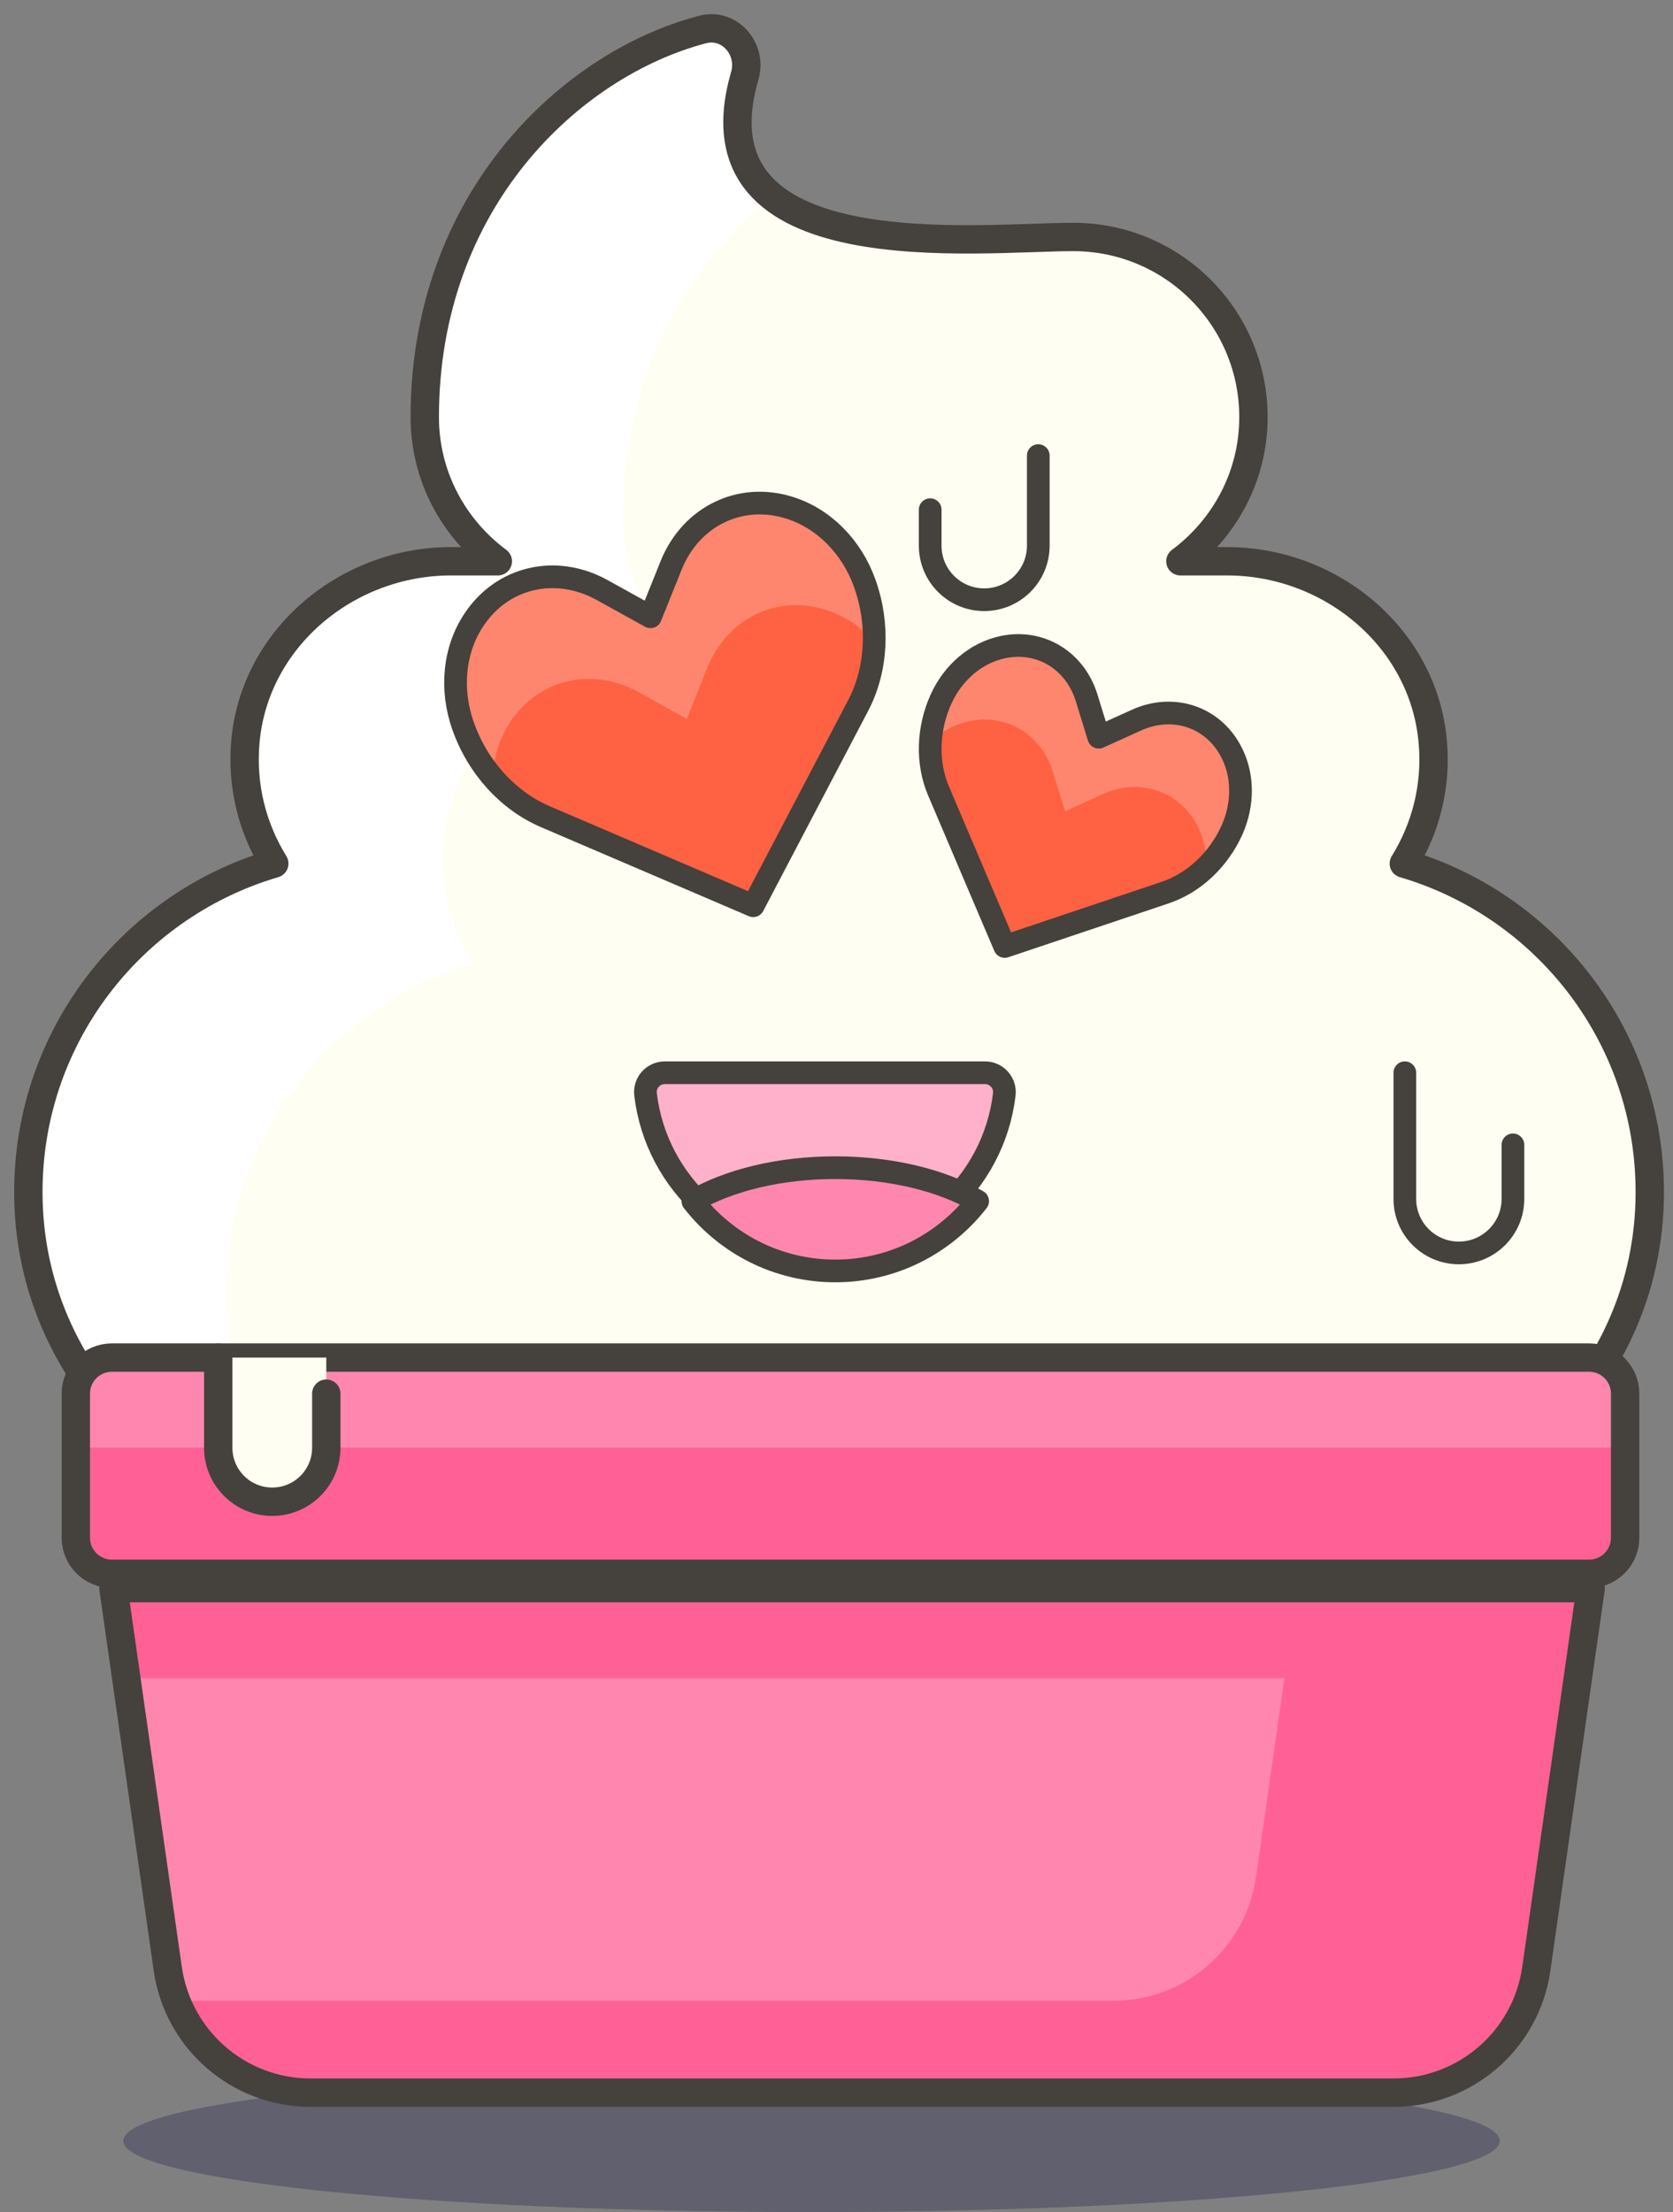 <svg xmlns="http://www.w3.org/2000/svg" width="59" height="78" viewBox="0 0 59 78">
  <rect x="0" y="0" width="59" height="78" fill="#808080" stroke="none"/>
  <g fill="none" fill-rule="evenodd" transform="translate(1 1)">
    <path fill="#151444" d="M51.891,74.489 C51.891,75.875 41.024,77 27.62,77 C14.215,77 3.348,75.875 3.348,74.489 C3.348,73.103 14.215,71.978 27.62,71.978 C41.024,71.978 51.891,73.103 51.891,74.489" opacity=".3"/>
    <path fill="#FFFEF2" d="M48.507,29.45 C49.269,28.218 49.671,26.737 49.527,25.15 C49.204,21.496 45.945,18.791 42.275,18.791 L40.628,18.791 C42.182,17.633 43.204,15.796 43.204,13.709 C43.204,10.2 40.361,7.356 36.849,7.356 C33.494,7.356 23.261,8.587 25.265,1.67 C25.54,0.726 24.726,-0.21 23.775,0.041 C19.11,1.267 13.98,6.089 13.98,13.709 C13.98,15.796 14.999,17.633 16.556,18.791 L14.905,18.791 C11.236,18.791 7.98,21.496 7.654,25.15 C7.513,26.737 7.912,28.218 8.673,29.45 C3.476,30.974 -0.275,35.897 0.016,41.653 C0.347,48.146 6.005,53.099 12.505,53.099 L44.676,53.099 C51.176,53.099 56.839,48.146 57.165,41.653 C57.456,35.897 53.708,30.974 48.507,29.45"/>
    <path fill="#FFF" d="M7.006,45.198 C6.715,39.441 10.461,34.518 15.664,32.994 C14.902,31.763 14.5,30.282 14.643,28.695 C14.967,25.039 18.226,22.336 21.896,22.336 L23.543,22.336 C21.989,21.177 20.967,19.341 20.967,17.254 C20.967,12.123 23.293,8.268 26.239,5.918 C25.171,5.056 24.668,3.73 25.265,1.671 C25.54,0.727 24.726,-0.209 23.775,0.041 C19.109,1.268 13.98,6.09 13.98,13.708 C13.98,15.797 14.999,17.634 16.556,18.792 L14.905,18.792 C11.236,18.792 7.98,21.495 7.654,25.15 C7.513,26.738 7.912,28.218 8.673,29.452 C3.476,30.975 -0.275,35.896 0.016,41.654 C0.31,47.468 4.884,52.038 10.505,52.93 C8.484,50.916 7.16,48.231 7.006,45.198"/>
    <path stroke="#45413C" stroke-linecap="round" stroke-linejoin="round" d="M48.507,29.45 C49.269,28.218 49.671,26.737 49.527,25.15 C49.204,21.496 45.945,18.791 42.275,18.791 L40.628,18.791 C42.182,17.633 43.204,15.796 43.204,13.709 C43.204,10.2 40.361,7.356 36.849,7.356 C33.494,7.356 23.261,8.587 25.265,1.67 C25.54,0.726 24.726,-0.21 23.775,0.041 C19.11,1.267 13.98,6.089 13.98,13.709 C13.98,15.796 14.999,17.633 16.556,18.791 L14.905,18.791 C11.236,18.791 7.98,21.496 7.654,25.15 C7.513,26.737 7.912,28.218 8.673,29.45 C3.476,30.974 -0.275,35.897 0.016,41.653 C0.347,48.146 6.005,53.099 12.505,53.099 L44.676,53.099 C51.176,53.099 56.839,48.146 57.165,41.653 C57.456,35.897 53.708,30.974 48.507,29.45 Z"/>
    <path fill="#FF6196" d="M55.043,54.494 L2.946,54.494 C2.243,54.494 1.674,53.925 1.674,53.222 L1.674,48.14 C1.674,47.439 2.243,46.87 2.946,46.87 L55.043,46.87 C55.743,46.87 56.312,47.439 56.312,48.14 L56.312,53.222 C56.312,53.925 55.743,54.494 55.043,54.494"/>
    <path fill="#FF87AF" d="M56.312,50.045 L1.674,50.045 L1.674,48.138 C1.674,47.437 2.243,46.87 2.946,46.87 L55.043,46.87 C55.743,46.87 56.312,47.437 56.312,48.138 L56.312,50.045 Z"/>
    <path stroke="#45413C" stroke-linecap="round" stroke-linejoin="round" d="M55.043,54.494 L2.946,54.494 C2.243,54.494 1.674,53.925 1.674,53.222 L1.674,48.14 C1.674,47.439 2.243,46.87 2.946,46.87 L55.043,46.87 C55.743,46.87 56.312,47.439 56.312,48.14 L56.312,53.222 C56.312,53.925 55.743,54.494 55.043,54.494 Z"/>
    <path fill="#FF87AF" d="M47.821,73.028 L9.622,73.028 C7.095,73.028 4.95,71.168 4.591,68.664 L2.674,55.239 L54.771,55.239 L52.853,68.664 C52.496,71.168 50.352,73.028 47.821,73.028"/>
    <polygon fill="#FF6196" points="54.644 58.175 55.097 55 3 55 3.455 58.175"/>
    <path fill="#FF6196" d="M5,69.55 L38.262,69.55 C40.791,69.55 42.936,67.69 43.294,65.186 L44.748,55 L54.884,55 L52.968,68.425 C52.61,70.929 50.465,72.789 47.936,72.789 L9.737,72.789 C7.604,72.789 5.745,71.466 5,69.55 Z"/>
    <path stroke="#45413C" stroke-linecap="round" stroke-linejoin="round" d="M48.147,72.789 L9.948,72.789 C7.421,72.789 5.277,70.929 4.917,68.425 L3,55 L55.097,55 L53.179,68.425 C52.822,70.929 50.678,72.789 48.147,72.789 Z"/>
    <path stroke="#45413C" stroke-linecap="round" stroke-linejoin="round" stroke-width=".8" d="M52.355 39.369L52.355 41.275C52.355 42.328 51.501 43.18 50.448 43.18 49.395 43.18 48.543 42.328 48.543 41.275L48.543 36.826M35.616 15.065L35.616 18.241C35.616 19.294 34.762 20.147 33.709 20.147 32.656 20.147 31.804 19.294 31.804 18.241L31.804 16.972"/>
    <path fill="#FFFEF2" d="M10.507,46.87 L10.507,50.047 C10.507,51.1 9.653,51.953 8.601,51.953 C7.548,51.953 6.696,51.1 6.696,50.047 L6.696,46.87 L10.507,46.87 Z"/>
    <path stroke="#45413C" stroke-linecap="round" stroke-linejoin="round" d="M10.507,48.142 L10.507,50.048 C10.507,51.101 9.653,51.953 8.601,51.953 C7.548,51.953 6.696,51.101 6.696,50.048 L6.696,46.87"/>
    <path fill="#FFB0CA" d="M22.444,36.826 C22.25,36.826 22.062,36.911 21.931,37.057 C21.804,37.203 21.742,37.397 21.766,37.591 C22.141,40.75 24.832,43.199 28.091,43.199 C31.351,43.199 34.042,40.75 34.417,37.591 C34.441,37.397 34.379,37.203 34.25,37.057 C34.121,36.911 33.933,36.826 33.738,36.826 L22.444,36.826 Z"/>
    <path stroke="#45413C" stroke-linecap="round" stroke-linejoin="round" stroke-width=".8" d="M22.444,36.826 C22.25,36.826 22.062,36.911 21.931,37.057 C21.804,37.203 21.742,37.397 21.766,37.591 C22.141,40.75 24.832,43.199 28.091,43.199 C31.351,43.199 34.042,40.75 34.417,37.591 C34.441,37.397 34.379,37.203 34.25,37.057 C34.121,36.911 33.933,36.826 33.738,36.826 L22.444,36.826 Z"/>
    <path fill="#FF87AF" d="M33.478,41.354 C32.231,40.629 30.445,40.174 28.457,40.174 C26.468,40.174 24.68,40.629 23.435,41.354 C24.598,42.85 26.413,43.815 28.457,43.815 C30.5,43.815 32.313,42.85 33.478,41.354"/>
    <path stroke="#45413C" stroke-linecap="round" stroke-linejoin="round" stroke-width=".8" d="M33.478,41.354 C32.231,40.629 30.445,40.174 28.457,40.174 C26.468,40.174 24.68,40.629 23.435,41.354 C24.598,42.85 26.413,43.815 28.457,43.815 C30.5,43.815 32.313,42.85 33.478,41.354 Z"/>
    <path fill="#FF6242" d="M42.446,28.27 C41.969,29.324 41.098,30.138 40.082,30.477 L34.433,32.374 L32.098,26.89 C31.679,25.904 31.709,24.712 32.183,23.658 C32.605,22.72 33.41,22.029 34.339,21.825 C35.655,21.532 36.892,22.265 37.312,23.579 L37.749,24.995 L39.098,24.384 C40.36,23.824 41.728,24.26 42.384,25.444 C42.848,26.273 42.868,27.33 42.446,28.27"/>
    <path fill="#FF866E" d="M33.148,24.436 C34.466,24.14 35.703,24.875 36.123,26.191 L36.562,27.605 L37.909,26.992 C39.171,26.432 40.541,26.872 41.195,28.052 C41.443,28.497 41.553,29.004 41.548,29.527 C41.903,29.168 42.211,28.748 42.427,28.27 C42.849,27.33 42.829,26.273 42.365,25.444 C41.709,24.262 40.341,23.824 39.076,24.384 L37.73,24.995 L37.293,23.579 C36.873,22.265 35.636,21.532 34.32,21.825 C33.391,22.031 32.586,22.72 32.164,23.658 C31.948,24.14 31.834,24.651 31.804,25.159 C32.193,24.803 32.648,24.545 33.148,24.436"/>
    <path stroke="#45413C" stroke-linecap="round" stroke-linejoin="round" stroke-width=".8" d="M42.446,28.27 C41.969,29.324 41.098,30.138 40.082,30.477 L34.433,32.374 L32.098,26.89 C31.679,25.904 31.709,24.712 32.183,23.658 C32.605,22.72 33.41,22.029 34.339,21.825 C35.655,21.532 36.892,22.265 37.312,23.579 L37.749,24.995 L39.098,24.384 C40.36,23.824 41.728,24.26 42.384,25.444 C42.848,26.273 42.868,27.33 42.446,28.27 Z"/>
    <path fill="#FF6242" d="M15.719,20.848 C16.717,19.346 18.588,18.909 20.21,19.792 L21.939,20.749 L22.676,18.916 C23.375,17.207 25.101,16.363 26.825,16.899 C28.041,17.271 29.037,18.277 29.497,19.572 C30.016,21.027 29.925,22.617 29.261,23.883 L25.562,30.937 L18.24,27.801 C16.924,27.239 15.849,26.062 15.334,24.607 C14.872,23.314 15.009,21.902 15.719,20.848"/>
    <path fill="#FF866E" d="M17.003,24.446 C18.001,22.946 19.871,22.509 21.493,23.391 L23.222,24.349 L23.957,22.514 C24.66,20.805 26.386,19.962 28.106,20.499 C28.759,20.696 29.335,21.086 29.812,21.594 C29.825,20.921 29.732,20.233 29.497,19.573 C29.035,18.276 28.041,17.272 26.824,16.898 C25.102,16.364 23.376,17.208 22.676,18.915 L21.94,20.75 L20.209,19.793 C18.587,18.909 16.715,19.346 15.718,20.849 C15.01,21.902 14.872,23.311 15.333,24.608 C15.569,25.275 15.934,25.87 16.372,26.386 C16.419,25.686 16.62,25.015 17.003,24.446"/>
    <path stroke="#45413C" stroke-linecap="round" stroke-linejoin="round" stroke-width=".8" d="M15.719,20.848 C16.717,19.346 18.588,18.909 20.21,19.792 L21.939,20.749 L22.676,18.916 C23.375,17.207 25.101,16.363 26.825,16.899 C28.041,17.271 29.037,18.277 29.497,19.572 C30.016,21.027 29.925,22.617 29.261,23.883 L25.562,30.937 L18.24,27.801 C16.924,27.239 15.849,26.062 15.334,24.607 C14.872,23.314 15.009,21.902 15.719,20.848 Z"/>
  </g>
</svg>
